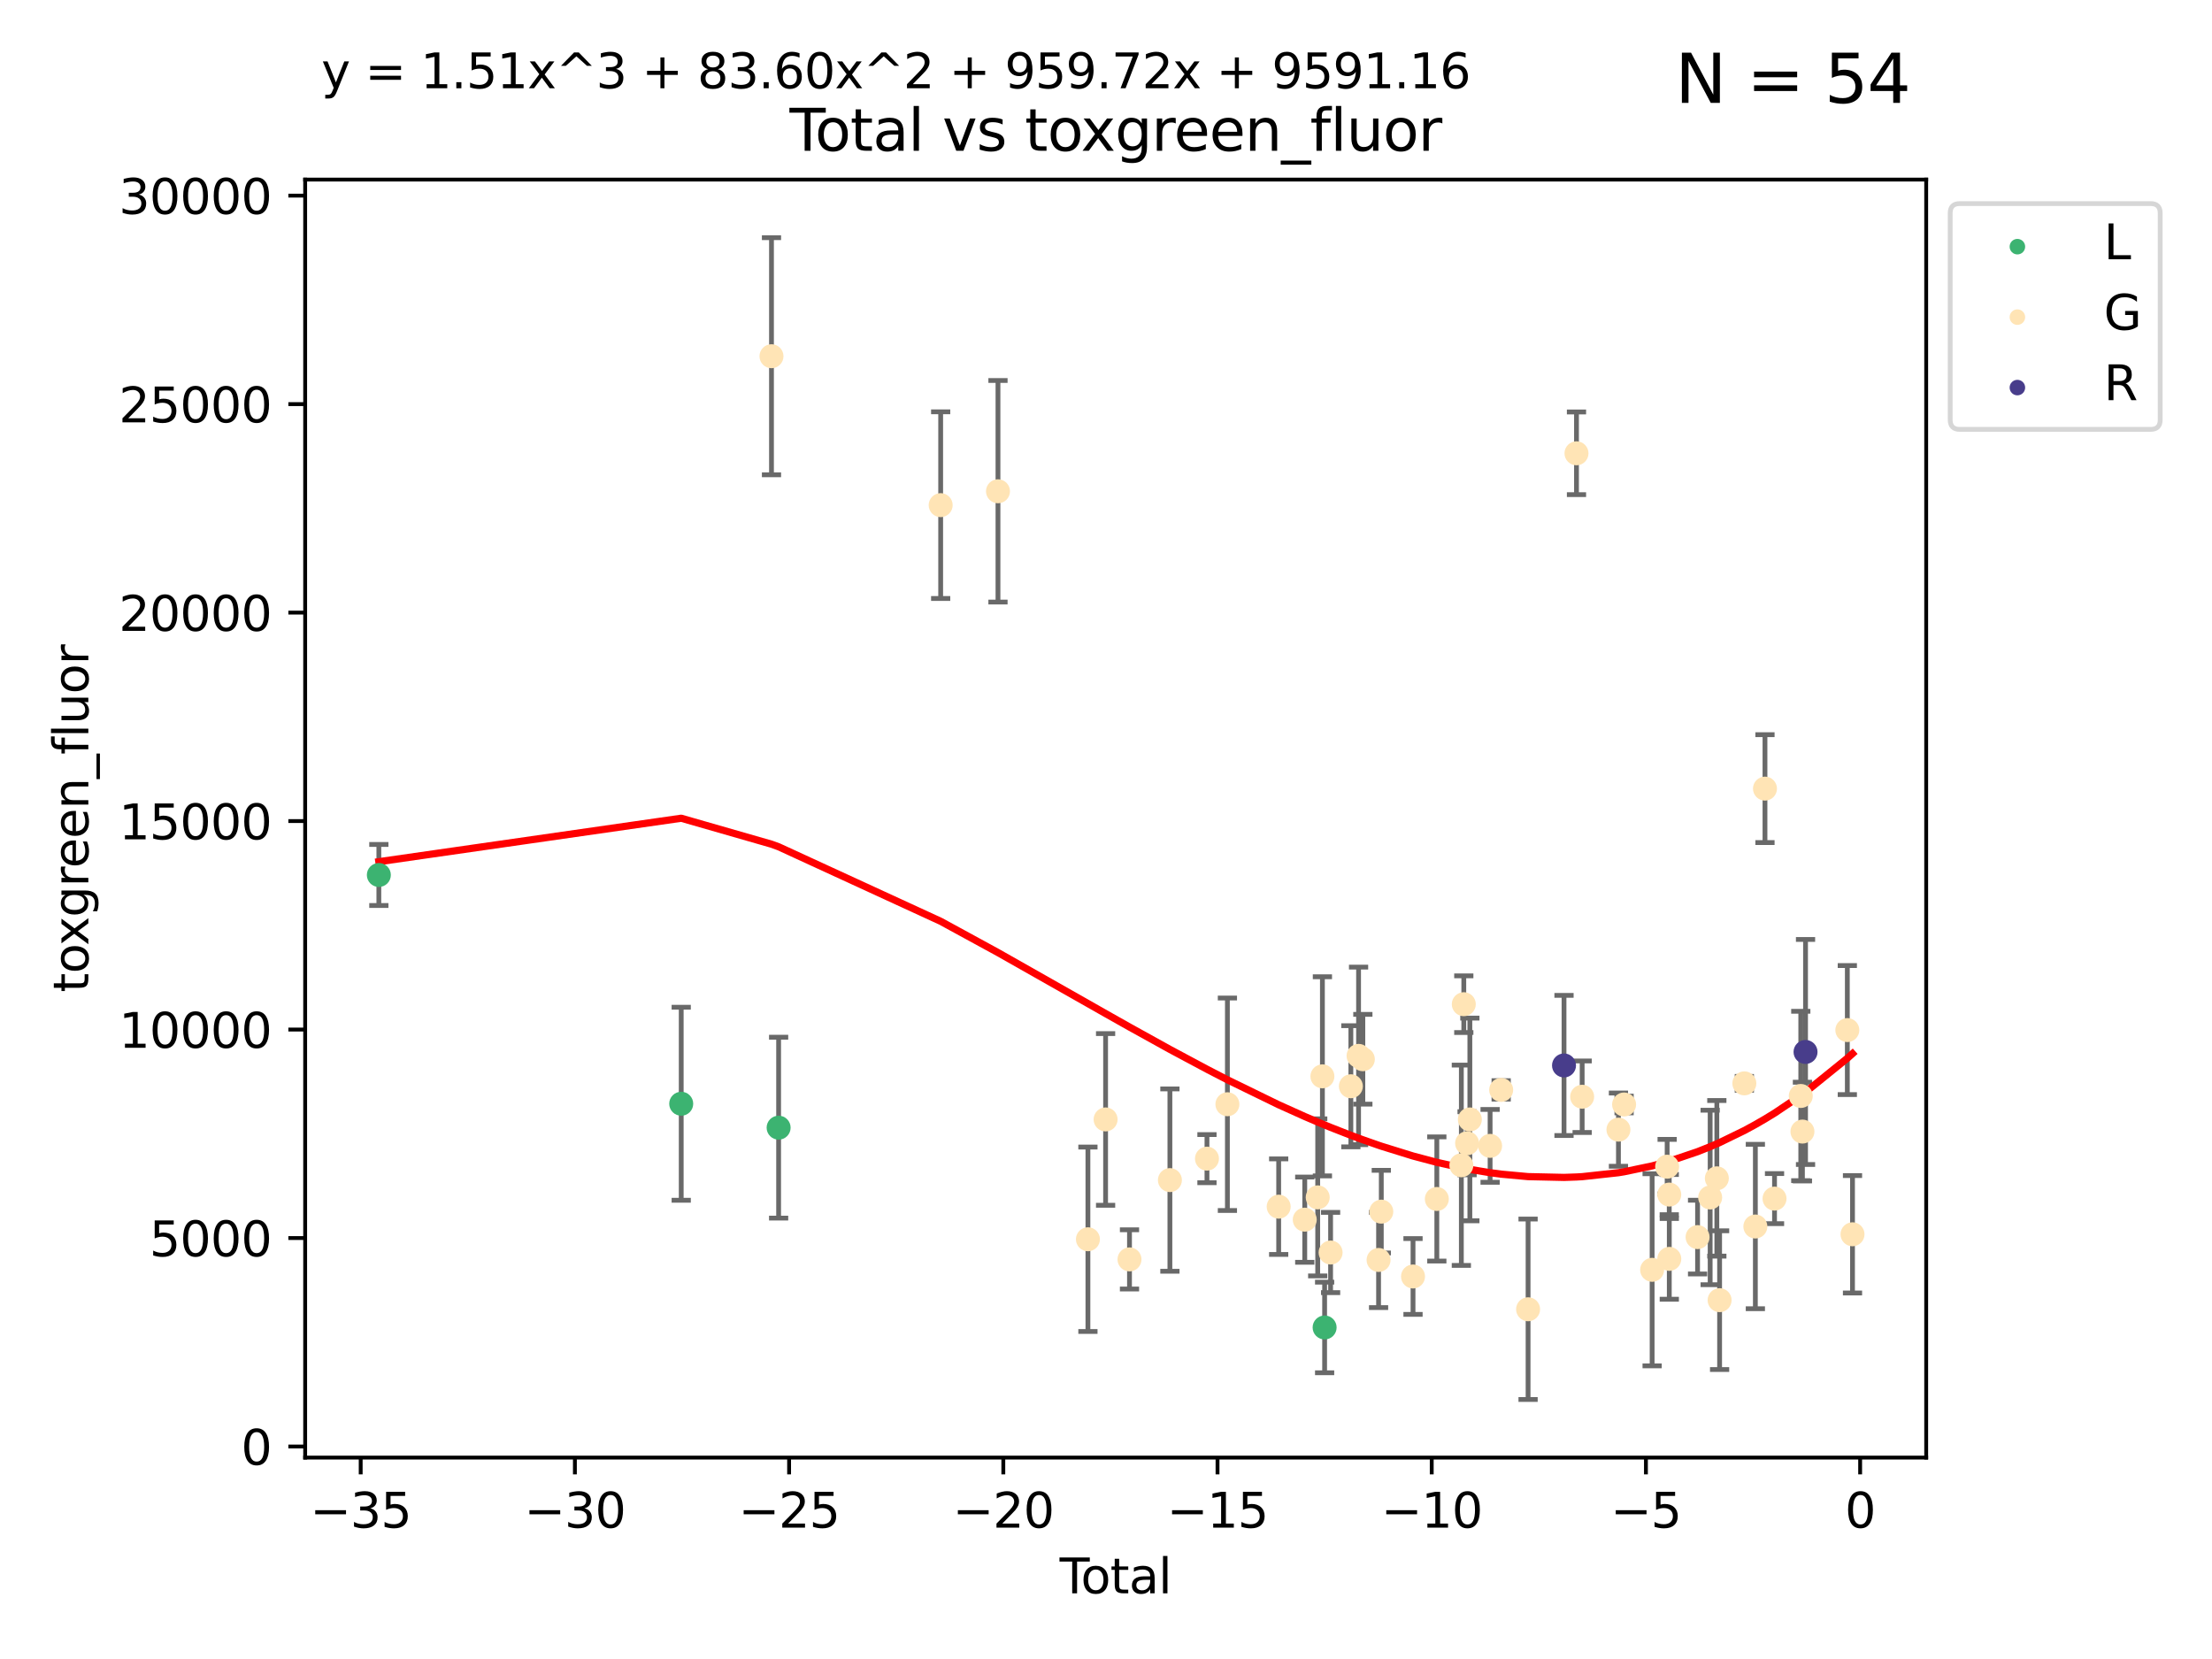 <?xml version="1.0" encoding="utf-8" standalone="no"?>
<!DOCTYPE svg PUBLIC "-//W3C//DTD SVG 1.1//EN"
  "http://www.w3.org/Graphics/SVG/1.1/DTD/svg11.dtd">
<svg xmlns:xlink="http://www.w3.org/1999/xlink" width="460.8pt" height="345.6pt" viewBox="0 0 460.8 345.6" xmlns="http://www.w3.org/2000/svg" version="1.1">
 <defs>
  <style type="text/css">*{stroke-linejoin: round; stroke-linecap: butt}</style>
 </defs>
 <g id="figure_1">
  <g id="patch_1">
   <path d="M 0 345.6 
L 460.8 345.6 
L 460.8 0 
L 0 0 
z
" style="fill: #ffffff"/>
  </g>
  <g id="axes_1">
   <g id="patch_2">
    <path d="M 63.571 303.64 
L 401.26 303.64 
L 401.26 37.411 
L 63.571 37.411 
z
" style="fill: #ffffff"/>
   </g>
   <g id="PathCollection_1">
    <defs>
     <path id="m03b3f2de1f" d="M 0 1.118 
C 0.297 1.118 0.581 1 0.791 0.791 
C 1 0.581 1.118 0.297 1.118 0 
C 1.118 -0.297 1 -0.581 0.791 -0.791 
C 0.581 -1 0.297 -1.118 0 -1.118 
C -0.297 -1.118 -0.581 -1 -0.791 -0.791 
C -1 -0.581 -1.118 -0.297 -1.118 0 
C -1.118 0.297 -1 0.581 -0.791 0.791 
C -0.581 1 -0.297 1.118 0 1.118 
z
" style="stroke: #3cb371"/>
    </defs>
    <g clip-path="url(#p0a086f081c)">
     <use xlink:href="#m03b3f2de1f" x="78.921" y="182.274" style="fill: #3cb371; stroke: #3cb371"/>
     <use xlink:href="#m03b3f2de1f" x="141.91" y="229.93" style="fill: #3cb371; stroke: #3cb371"/>
     <use xlink:href="#m03b3f2de1f" x="162.201" y="234.914" style="fill: #3cb371; stroke: #3cb371"/>
     <use xlink:href="#m03b3f2de1f" x="275.942" y="276.537" style="fill: #3cb371; stroke: #3cb371"/>
    </g>
   </g>
   <g id="PathCollection_2">
    <defs>
     <path id="m343a7e2520" d="M 0 1.118 
C 0.297 1.118 0.581 1 0.791 0.791 
C 1 0.581 1.118 0.297 1.118 0 
C 1.118 -0.297 1 -0.581 0.791 -0.791 
C 0.581 -1 0.297 -1.118 0 -1.118 
C -0.297 -1.118 -0.581 -1 -0.791 -0.791 
C -1 -0.581 -1.118 -0.297 -1.118 0 
C -1.118 0.297 -1 0.581 -0.791 0.791 
C -0.581 1 -0.297 1.118 0 1.118 
z
" style="stroke: #ffe4b5"/>
    </defs>
    <g clip-path="url(#p0a086f081c)">
     <use xlink:href="#m343a7e2520" x="160.714" y="74.208" style="fill: #ffe4b5; stroke: #ffe4b5"/>
     <use xlink:href="#m343a7e2520" x="195.959" y="105.23" style="fill: #ffe4b5; stroke: #ffe4b5"/>
     <use xlink:href="#m343a7e2520" x="207.898" y="102.342" style="fill: #ffe4b5; stroke: #ffe4b5"/>
     <use xlink:href="#m343a7e2520" x="226.634" y="258.16" style="fill: #ffe4b5; stroke: #ffe4b5"/>
     <use xlink:href="#m343a7e2520" x="230.316" y="233.197" style="fill: #ffe4b5; stroke: #ffe4b5"/>
     <use xlink:href="#m343a7e2520" x="235.295" y="262.355" style="fill: #ffe4b5; stroke: #ffe4b5"/>
     <use xlink:href="#m343a7e2520" x="243.713" y="245.833" style="fill: #ffe4b5; stroke: #ffe4b5"/>
     <use xlink:href="#m343a7e2520" x="251.433" y="241.366" style="fill: #ffe4b5; stroke: #ffe4b5"/>
     <use xlink:href="#m343a7e2520" x="255.691" y="230.034" style="fill: #ffe4b5; stroke: #ffe4b5"/>
     <use xlink:href="#m343a7e2520" x="266.372" y="251.371" style="fill: #ffe4b5; stroke: #ffe4b5"/>
     <use xlink:href="#m343a7e2520" x="271.803" y="254.078" style="fill: #ffe4b5; stroke: #ffe4b5"/>
     <use xlink:href="#m343a7e2520" x="274.503" y="249.435" style="fill: #ffe4b5; stroke: #ffe4b5"/>
     <use xlink:href="#m343a7e2520" x="275.482" y="224.22" style="fill: #ffe4b5; stroke: #ffe4b5"/>
     <use xlink:href="#m343a7e2520" x="277.188" y="260.922" style="fill: #ffe4b5; stroke: #ffe4b5"/>
     <use xlink:href="#m343a7e2520" x="281.41" y="226.288" style="fill: #ffe4b5; stroke: #ffe4b5"/>
     <use xlink:href="#m343a7e2520" x="283.014" y="219.956" style="fill: #ffe4b5; stroke: #ffe4b5"/>
     <use xlink:href="#m343a7e2520" x="283.907" y="220.66" style="fill: #ffe4b5; stroke: #ffe4b5"/>
     <use xlink:href="#m343a7e2520" x="287.182" y="262.473" style="fill: #ffe4b5; stroke: #ffe4b5"/>
     <use xlink:href="#m343a7e2520" x="287.748" y="252.406" style="fill: #ffe4b5; stroke: #ffe4b5"/>
     <use xlink:href="#m343a7e2520" x="294.358" y="265.915" style="fill: #ffe4b5; stroke: #ffe4b5"/>
     <use xlink:href="#m343a7e2520" x="299.317" y="249.77" style="fill: #ffe4b5; stroke: #ffe4b5"/>
     <use xlink:href="#m343a7e2520" x="304.426" y="242.746" style="fill: #ffe4b5; stroke: #ffe4b5"/>
     <use xlink:href="#m343a7e2520" x="304.935" y="209.192" style="fill: #ffe4b5; stroke: #ffe4b5"/>
     <use xlink:href="#m343a7e2520" x="305.623" y="238.161" style="fill: #ffe4b5; stroke: #ffe4b5"/>
     <use xlink:href="#m343a7e2520" x="306.199" y="233.201" style="fill: #ffe4b5; stroke: #ffe4b5"/>
     <use xlink:href="#m343a7e2520" x="310.416" y="238.706" style="fill: #ffe4b5; stroke: #ffe4b5"/>
     <use xlink:href="#m343a7e2520" x="312.721" y="227.045" style="fill: #ffe4b5; stroke: #ffe4b5"/>
     <use xlink:href="#m343a7e2520" x="318.328" y="272.743" style="fill: #ffe4b5; stroke: #ffe4b5"/>
     <use xlink:href="#m343a7e2520" x="328.411" y="94.432" style="fill: #ffe4b5; stroke: #ffe4b5"/>
     <use xlink:href="#m343a7e2520" x="329.592" y="228.467" style="fill: #ffe4b5; stroke: #ffe4b5"/>
     <use xlink:href="#m343a7e2520" x="337.151" y="235.325" style="fill: #ffe4b5; stroke: #ffe4b5"/>
     <use xlink:href="#m343a7e2520" x="338.328" y="230.083" style="fill: #ffe4b5; stroke: #ffe4b5"/>
     <use xlink:href="#m343a7e2520" x="344.169" y="264.527" style="fill: #ffe4b5; stroke: #ffe4b5"/>
     <use xlink:href="#m343a7e2520" x="347.297" y="243.04" style="fill: #ffe4b5; stroke: #ffe4b5"/>
     <use xlink:href="#m343a7e2520" x="347.735" y="248.851" style="fill: #ffe4b5; stroke: #ffe4b5"/>
     <use xlink:href="#m343a7e2520" x="347.744" y="262.246" style="fill: #ffe4b5; stroke: #ffe4b5"/>
     <use xlink:href="#m343a7e2520" x="353.636" y="257.711" style="fill: #ffe4b5; stroke: #ffe4b5"/>
     <use xlink:href="#m343a7e2520" x="356.257" y="249.454" style="fill: #ffe4b5; stroke: #ffe4b5"/>
     <use xlink:href="#m343a7e2520" x="357.648" y="245.466" style="fill: #ffe4b5; stroke: #ffe4b5"/>
     <use xlink:href="#m343a7e2520" x="358.225" y="270.848" style="fill: #ffe4b5; stroke: #ffe4b5"/>
     <use xlink:href="#m343a7e2520" x="363.379" y="225.684" style="fill: #ffe4b5; stroke: #ffe4b5"/>
     <use xlink:href="#m343a7e2520" x="365.674" y="255.503" style="fill: #ffe4b5; stroke: #ffe4b5"/>
     <use xlink:href="#m343a7e2520" x="367.676" y="164.284" style="fill: #ffe4b5; stroke: #ffe4b5"/>
     <use xlink:href="#m343a7e2520" x="369.667" y="249.691" style="fill: #ffe4b5; stroke: #ffe4b5"/>
     <use xlink:href="#m343a7e2520" x="375.136" y="228.311" style="fill: #ffe4b5; stroke: #ffe4b5"/>
     <use xlink:href="#m343a7e2520" x="375.48" y="235.728" style="fill: #ffe4b5; stroke: #ffe4b5"/>
     <use xlink:href="#m343a7e2520" x="384.832" y="214.584" style="fill: #ffe4b5; stroke: #ffe4b5"/>
     <use xlink:href="#m343a7e2520" x="385.911" y="257.123" style="fill: #ffe4b5; stroke: #ffe4b5"/>
    </g>
   </g>
   <g id="PathCollection_3">
    <defs>
     <path id="meacbc2392c" d="M 0 1.118 
C 0.297 1.118 0.581 1 0.791 0.791 
C 1 0.581 1.118 0.297 1.118 0 
C 1.118 -0.297 1 -0.581 0.791 -0.791 
C 0.581 -1 0.297 -1.118 0 -1.118 
C -0.297 -1.118 -0.581 -1 -0.791 -0.791 
C -1 -0.581 -1.118 -0.297 -1.118 0 
C -1.118 0.297 -1 0.581 -0.791 0.791 
C -0.581 1 -0.297 1.118 0 1.118 
z
" style="stroke: #483d8b"/>
    </defs>
    <g clip-path="url(#p0a086f081c)">
     <use xlink:href="#meacbc2392c" x="325.813" y="221.954" style="fill: #483d8b; stroke: #483d8b"/>
     <use xlink:href="#meacbc2392c" x="376.126" y="219.142" style="fill: #483d8b; stroke: #483d8b"/>
    </g>
   </g>
   <g id="matplotlib.axis_1">
    <g id="xtick_1">
     <g id="line2d_1">
      <defs>
       <path id="me632295c4d" d="M 0 0 
L 0 3.5 
" style="stroke: #000000; stroke-width: 0.8"/>
      </defs>
      <g>
       <use xlink:href="#me632295c4d" x="75.138" y="303.64" style="stroke: #000000; stroke-width: 0.8"/>
      </g>
     </g>
     <g id="text_1">
      <!-- −35 -->
      <g transform="translate(64.586 318.238)scale(0.1 -0.1)">
       <defs>
        <path id="DejaVuSans-2212" d="M 678 2272 
L 4684 2272 
L 4684 1741 
L 678 1741 
L 678 2272 
z
" transform="scale(0.016)"/>
        <path id="DejaVuSans-33" d="M 2597 2516 
Q 3050 2419 3304 2112 
Q 3559 1806 3559 1356 
Q 3559 666 3084 287 
Q 2609 -91 1734 -91 
Q 1441 -91 1130 -33 
Q 819 25 488 141 
L 488 750 
Q 750 597 1062 519 
Q 1375 441 1716 441 
Q 2309 441 2620 675 
Q 2931 909 2931 1356 
Q 2931 1769 2642 2001 
Q 2353 2234 1838 2234 
L 1294 2234 
L 1294 2753 
L 1863 2753 
Q 2328 2753 2575 2939 
Q 2822 3125 2822 3475 
Q 2822 3834 2567 4026 
Q 2313 4219 1838 4219 
Q 1578 4219 1281 4162 
Q 984 4106 628 3988 
L 628 4550 
Q 988 4650 1302 4700 
Q 1616 4750 1894 4750 
Q 2613 4750 3031 4423 
Q 3450 4097 3450 3541 
Q 3450 3153 3228 2886 
Q 3006 2619 2597 2516 
z
" transform="scale(0.016)"/>
        <path id="DejaVuSans-35" d="M 691 4666 
L 3169 4666 
L 3169 4134 
L 1269 4134 
L 1269 2991 
Q 1406 3038 1543 3061 
Q 1681 3084 1819 3084 
Q 2600 3084 3056 2656 
Q 3513 2228 3513 1497 
Q 3513 744 3044 326 
Q 2575 -91 1722 -91 
Q 1428 -91 1123 -41 
Q 819 9 494 109 
L 494 744 
Q 775 591 1075 516 
Q 1375 441 1709 441 
Q 2250 441 2565 725 
Q 2881 1009 2881 1497 
Q 2881 1984 2565 2268 
Q 2250 2553 1709 2553 
Q 1456 2553 1204 2497 
Q 953 2441 691 2322 
L 691 4666 
z
" transform="scale(0.016)"/>
       </defs>
       <use xlink:href="#DejaVuSans-2212"/>
       <use xlink:href="#DejaVuSans-33" x="83.789"/>
       <use xlink:href="#DejaVuSans-35" x="147.412"/>
      </g>
     </g>
    </g>
    <g id="xtick_2">
     <g id="line2d_2">
      <g>
       <use xlink:href="#me632295c4d" x="119.762" y="303.64" style="stroke: #000000; stroke-width: 0.8"/>
      </g>
     </g>
     <g id="text_2">
      <!-- −30 -->
      <g transform="translate(109.209 318.238)scale(0.1 -0.1)">
       <defs>
        <path id="DejaVuSans-30" d="M 2034 4250 
Q 1547 4250 1301 3770 
Q 1056 3291 1056 2328 
Q 1056 1369 1301 889 
Q 1547 409 2034 409 
Q 2525 409 2770 889 
Q 3016 1369 3016 2328 
Q 3016 3291 2770 3770 
Q 2525 4250 2034 4250 
z
M 2034 4750 
Q 2819 4750 3233 4129 
Q 3647 3509 3647 2328 
Q 3647 1150 3233 529 
Q 2819 -91 2034 -91 
Q 1250 -91 836 529 
Q 422 1150 422 2328 
Q 422 3509 836 4129 
Q 1250 4750 2034 4750 
z
" transform="scale(0.016)"/>
       </defs>
       <use xlink:href="#DejaVuSans-2212"/>
       <use xlink:href="#DejaVuSans-33" x="83.789"/>
       <use xlink:href="#DejaVuSans-30" x="147.412"/>
      </g>
     </g>
    </g>
    <g id="xtick_3">
     <g id="line2d_3">
      <g>
       <use xlink:href="#me632295c4d" x="164.385" y="303.64" style="stroke: #000000; stroke-width: 0.8"/>
      </g>
     </g>
     <g id="text_3">
      <!-- −25 -->
      <g transform="translate(153.833 318.238)scale(0.1 -0.1)">
       <defs>
        <path id="DejaVuSans-32" d="M 1228 531 
L 3431 531 
L 3431 0 
L 469 0 
L 469 531 
Q 828 903 1448 1529 
Q 2069 2156 2228 2338 
Q 2531 2678 2651 2914 
Q 2772 3150 2772 3378 
Q 2772 3750 2511 3984 
Q 2250 4219 1831 4219 
Q 1534 4219 1204 4116 
Q 875 4013 500 3803 
L 500 4441 
Q 881 4594 1212 4672 
Q 1544 4750 1819 4750 
Q 2544 4750 2975 4387 
Q 3406 4025 3406 3419 
Q 3406 3131 3298 2873 
Q 3191 2616 2906 2266 
Q 2828 2175 2409 1742 
Q 1991 1309 1228 531 
z
" transform="scale(0.016)"/>
       </defs>
       <use xlink:href="#DejaVuSans-2212"/>
       <use xlink:href="#DejaVuSans-32" x="83.789"/>
       <use xlink:href="#DejaVuSans-35" x="147.412"/>
      </g>
     </g>
    </g>
    <g id="xtick_4">
     <g id="line2d_4">
      <g>
       <use xlink:href="#me632295c4d" x="209.008" y="303.64" style="stroke: #000000; stroke-width: 0.8"/>
      </g>
     </g>
     <g id="text_4">
      <!-- −20 -->
      <g transform="translate(198.456 318.238)scale(0.1 -0.1)">
       <use xlink:href="#DejaVuSans-2212"/>
       <use xlink:href="#DejaVuSans-32" x="83.789"/>
       <use xlink:href="#DejaVuSans-30" x="147.412"/>
      </g>
     </g>
    </g>
    <g id="xtick_5">
     <g id="line2d_5">
      <g>
       <use xlink:href="#me632295c4d" x="253.632" y="303.64" style="stroke: #000000; stroke-width: 0.8"/>
      </g>
     </g>
     <g id="text_5">
      <!-- −15 -->
      <g transform="translate(243.079 318.238)scale(0.1 -0.1)">
       <defs>
        <path id="DejaVuSans-31" d="M 794 531 
L 1825 531 
L 1825 4091 
L 703 3866 
L 703 4441 
L 1819 4666 
L 2450 4666 
L 2450 531 
L 3481 531 
L 3481 0 
L 794 0 
L 794 531 
z
" transform="scale(0.016)"/>
       </defs>
       <use xlink:href="#DejaVuSans-2212"/>
       <use xlink:href="#DejaVuSans-31" x="83.789"/>
       <use xlink:href="#DejaVuSans-35" x="147.412"/>
      </g>
     </g>
    </g>
    <g id="xtick_6">
     <g id="line2d_6">
      <g>
       <use xlink:href="#me632295c4d" x="298.255" y="303.64" style="stroke: #000000; stroke-width: 0.8"/>
      </g>
     </g>
     <g id="text_6">
      <!-- −10 -->
      <g transform="translate(287.703 318.238)scale(0.1 -0.1)">
       <use xlink:href="#DejaVuSans-2212"/>
       <use xlink:href="#DejaVuSans-31" x="83.789"/>
       <use xlink:href="#DejaVuSans-30" x="147.412"/>
      </g>
     </g>
    </g>
    <g id="xtick_7">
     <g id="line2d_7">
      <g>
       <use xlink:href="#me632295c4d" x="342.878" y="303.64" style="stroke: #000000; stroke-width: 0.8"/>
      </g>
     </g>
     <g id="text_7">
      <!-- −5 -->
      <g transform="translate(335.507 318.238)scale(0.1 -0.1)">
       <use xlink:href="#DejaVuSans-2212"/>
       <use xlink:href="#DejaVuSans-35" x="83.789"/>
      </g>
     </g>
    </g>
    <g id="xtick_8">
     <g id="line2d_8">
      <g>
       <use xlink:href="#me632295c4d" x="387.502" y="303.64" style="stroke: #000000; stroke-width: 0.8"/>
      </g>
     </g>
     <g id="text_8">
      <!-- 0 -->
      <g transform="translate(384.32 318.238)scale(0.1 -0.1)">
       <use xlink:href="#DejaVuSans-30"/>
      </g>
     </g>
    </g>
    <g id="text_9">
     <!-- Total -->
     <g transform="translate(220.739 331.917)scale(0.1 -0.1)">
      <defs>
       <path id="DejaVuSans-54" d="M -19 4666 
L 3928 4666 
L 3928 4134 
L 2272 4134 
L 2272 0 
L 1638 0 
L 1638 4134 
L -19 4134 
L -19 4666 
z
" transform="scale(0.016)"/>
       <path id="DejaVuSans-6f" d="M 1959 3097 
Q 1497 3097 1228 2736 
Q 959 2375 959 1747 
Q 959 1119 1226 758 
Q 1494 397 1959 397 
Q 2419 397 2687 759 
Q 2956 1122 2956 1747 
Q 2956 2369 2687 2733 
Q 2419 3097 1959 3097 
z
M 1959 3584 
Q 2709 3584 3137 3096 
Q 3566 2609 3566 1747 
Q 3566 888 3137 398 
Q 2709 -91 1959 -91 
Q 1206 -91 779 398 
Q 353 888 353 1747 
Q 353 2609 779 3096 
Q 1206 3584 1959 3584 
z
" transform="scale(0.016)"/>
       <path id="DejaVuSans-74" d="M 1172 4494 
L 1172 3500 
L 2356 3500 
L 2356 3053 
L 1172 3053 
L 1172 1153 
Q 1172 725 1289 603 
Q 1406 481 1766 481 
L 2356 481 
L 2356 0 
L 1766 0 
Q 1100 0 847 248 
Q 594 497 594 1153 
L 594 3053 
L 172 3053 
L 172 3500 
L 594 3500 
L 594 4494 
L 1172 4494 
z
" transform="scale(0.016)"/>
       <path id="DejaVuSans-61" d="M 2194 1759 
Q 1497 1759 1228 1600 
Q 959 1441 959 1056 
Q 959 750 1161 570 
Q 1363 391 1709 391 
Q 2188 391 2477 730 
Q 2766 1069 2766 1631 
L 2766 1759 
L 2194 1759 
z
M 3341 1997 
L 3341 0 
L 2766 0 
L 2766 531 
Q 2569 213 2275 61 
Q 1981 -91 1556 -91 
Q 1019 -91 701 211 
Q 384 513 384 1019 
Q 384 1609 779 1909 
Q 1175 2209 1959 2209 
L 2766 2209 
L 2766 2266 
Q 2766 2663 2505 2880 
Q 2244 3097 1772 3097 
Q 1472 3097 1187 3025 
Q 903 2953 641 2809 
L 641 3341 
Q 956 3463 1253 3523 
Q 1550 3584 1831 3584 
Q 2591 3584 2966 3190 
Q 3341 2797 3341 1997 
z
" transform="scale(0.016)"/>
       <path id="DejaVuSans-6c" d="M 603 4863 
L 1178 4863 
L 1178 0 
L 603 0 
L 603 4863 
z
" transform="scale(0.016)"/>
      </defs>
      <use xlink:href="#DejaVuSans-54"/>
      <use xlink:href="#DejaVuSans-6f" x="44.084"/>
      <use xlink:href="#DejaVuSans-74" x="105.266"/>
      <use xlink:href="#DejaVuSans-61" x="144.475"/>
      <use xlink:href="#DejaVuSans-6c" x="205.754"/>
     </g>
    </g>
   </g>
   <g id="matplotlib.axis_2">
    <g id="ytick_1">
     <g id="line2d_9">
      <defs>
       <path id="mb4bf95f2b3" d="M 0 0 
L -3.5 0 
" style="stroke: #000000; stroke-width: 0.8"/>
      </defs>
      <g>
       <use xlink:href="#mb4bf95f2b3" x="63.571" y="301.335" style="stroke: #000000; stroke-width: 0.8"/>
      </g>
     </g>
     <g id="text_10">
      <!-- 0 -->
      <g transform="translate(50.209 305.134)scale(0.1 -0.1)">
       <use xlink:href="#DejaVuSans-30"/>
      </g>
     </g>
    </g>
    <g id="ytick_2">
     <g id="line2d_10">
      <g>
       <use xlink:href="#mb4bf95f2b3" x="63.571" y="257.905" style="stroke: #000000; stroke-width: 0.8"/>
      </g>
     </g>
     <g id="text_11">
      <!-- 5000 -->
      <g transform="translate(31.121 261.704)scale(0.1 -0.1)">
       <use xlink:href="#DejaVuSans-35"/>
       <use xlink:href="#DejaVuSans-30" x="63.623"/>
       <use xlink:href="#DejaVuSans-30" x="127.246"/>
       <use xlink:href="#DejaVuSans-30" x="190.869"/>
      </g>
     </g>
    </g>
    <g id="ytick_3">
     <g id="line2d_11">
      <g>
       <use xlink:href="#mb4bf95f2b3" x="63.571" y="214.475" style="stroke: #000000; stroke-width: 0.8"/>
      </g>
     </g>
     <g id="text_12">
      <!-- 10000 -->
      <g transform="translate(24.759 218.275)scale(0.1 -0.1)">
       <use xlink:href="#DejaVuSans-31"/>
       <use xlink:href="#DejaVuSans-30" x="63.623"/>
       <use xlink:href="#DejaVuSans-30" x="127.246"/>
       <use xlink:href="#DejaVuSans-30" x="190.869"/>
       <use xlink:href="#DejaVuSans-30" x="254.492"/>
      </g>
     </g>
    </g>
    <g id="ytick_4">
     <g id="line2d_12">
      <g>
       <use xlink:href="#mb4bf95f2b3" x="63.571" y="171.046" style="stroke: #000000; stroke-width: 0.8"/>
      </g>
     </g>
     <g id="text_13">
      <!-- 15000 -->
      <g transform="translate(24.759 174.845)scale(0.1 -0.1)">
       <use xlink:href="#DejaVuSans-31"/>
       <use xlink:href="#DejaVuSans-35" x="63.623"/>
       <use xlink:href="#DejaVuSans-30" x="127.246"/>
       <use xlink:href="#DejaVuSans-30" x="190.869"/>
       <use xlink:href="#DejaVuSans-30" x="254.492"/>
      </g>
     </g>
    </g>
    <g id="ytick_5">
     <g id="line2d_13">
      <g>
       <use xlink:href="#mb4bf95f2b3" x="63.571" y="127.616" style="stroke: #000000; stroke-width: 0.8"/>
      </g>
     </g>
     <g id="text_14">
      <!-- 20000 -->
      <g transform="translate(24.759 131.415)scale(0.1 -0.1)">
       <use xlink:href="#DejaVuSans-32"/>
       <use xlink:href="#DejaVuSans-30" x="63.623"/>
       <use xlink:href="#DejaVuSans-30" x="127.246"/>
       <use xlink:href="#DejaVuSans-30" x="190.869"/>
       <use xlink:href="#DejaVuSans-30" x="254.492"/>
      </g>
     </g>
    </g>
    <g id="ytick_6">
     <g id="line2d_14">
      <g>
       <use xlink:href="#mb4bf95f2b3" x="63.571" y="84.186" style="stroke: #000000; stroke-width: 0.8"/>
      </g>
     </g>
     <g id="text_15">
      <!-- 25000 -->
      <g transform="translate(24.759 87.985)scale(0.1 -0.1)">
       <use xlink:href="#DejaVuSans-32"/>
       <use xlink:href="#DejaVuSans-35" x="63.623"/>
       <use xlink:href="#DejaVuSans-30" x="127.246"/>
       <use xlink:href="#DejaVuSans-30" x="190.869"/>
       <use xlink:href="#DejaVuSans-30" x="254.492"/>
      </g>
     </g>
    </g>
    <g id="ytick_7">
     <g id="line2d_15">
      <g>
       <use xlink:href="#mb4bf95f2b3" x="63.571" y="40.757" style="stroke: #000000; stroke-width: 0.8"/>
      </g>
     </g>
     <g id="text_16">
      <!-- 30000 -->
      <g transform="translate(24.759 44.556)scale(0.1 -0.1)">
       <use xlink:href="#DejaVuSans-33"/>
       <use xlink:href="#DejaVuSans-30" x="63.623"/>
       <use xlink:href="#DejaVuSans-30" x="127.246"/>
       <use xlink:href="#DejaVuSans-30" x="190.869"/>
       <use xlink:href="#DejaVuSans-30" x="254.492"/>
      </g>
     </g>
    </g>
    <g id="text_17">
     <!-- toxgreen_fluor -->
     <g transform="translate(18.401 206.72)rotate(-90)scale(0.1 -0.1)">
      <defs>
       <path id="DejaVuSans-78" d="M 3513 3500 
L 2247 1797 
L 3578 0 
L 2900 0 
L 1881 1375 
L 863 0 
L 184 0 
L 1544 1831 
L 300 3500 
L 978 3500 
L 1906 2253 
L 2834 3500 
L 3513 3500 
z
" transform="scale(0.016)"/>
       <path id="DejaVuSans-67" d="M 2906 1791 
Q 2906 2416 2648 2759 
Q 2391 3103 1925 3103 
Q 1463 3103 1205 2759 
Q 947 2416 947 1791 
Q 947 1169 1205 825 
Q 1463 481 1925 481 
Q 2391 481 2648 825 
Q 2906 1169 2906 1791 
z
M 3481 434 
Q 3481 -459 3084 -895 
Q 2688 -1331 1869 -1331 
Q 1566 -1331 1297 -1286 
Q 1028 -1241 775 -1147 
L 775 -588 
Q 1028 -725 1275 -790 
Q 1522 -856 1778 -856 
Q 2344 -856 2625 -561 
Q 2906 -266 2906 331 
L 2906 616 
Q 2728 306 2450 153 
Q 2172 0 1784 0 
Q 1141 0 747 490 
Q 353 981 353 1791 
Q 353 2603 747 3093 
Q 1141 3584 1784 3584 
Q 2172 3584 2450 3431 
Q 2728 3278 2906 2969 
L 2906 3500 
L 3481 3500 
L 3481 434 
z
" transform="scale(0.016)"/>
       <path id="DejaVuSans-72" d="M 2631 2963 
Q 2534 3019 2420 3045 
Q 2306 3072 2169 3072 
Q 1681 3072 1420 2755 
Q 1159 2438 1159 1844 
L 1159 0 
L 581 0 
L 581 3500 
L 1159 3500 
L 1159 2956 
Q 1341 3275 1631 3429 
Q 1922 3584 2338 3584 
Q 2397 3584 2469 3576 
Q 2541 3569 2628 3553 
L 2631 2963 
z
" transform="scale(0.016)"/>
       <path id="DejaVuSans-65" d="M 3597 1894 
L 3597 1613 
L 953 1613 
Q 991 1019 1311 708 
Q 1631 397 2203 397 
Q 2534 397 2845 478 
Q 3156 559 3463 722 
L 3463 178 
Q 3153 47 2828 -22 
Q 2503 -91 2169 -91 
Q 1331 -91 842 396 
Q 353 884 353 1716 
Q 353 2575 817 3079 
Q 1281 3584 2069 3584 
Q 2775 3584 3186 3129 
Q 3597 2675 3597 1894 
z
M 3022 2063 
Q 3016 2534 2758 2815 
Q 2500 3097 2075 3097 
Q 1594 3097 1305 2825 
Q 1016 2553 972 2059 
L 3022 2063 
z
" transform="scale(0.016)"/>
       <path id="DejaVuSans-6e" d="M 3513 2113 
L 3513 0 
L 2938 0 
L 2938 2094 
Q 2938 2591 2744 2837 
Q 2550 3084 2163 3084 
Q 1697 3084 1428 2787 
Q 1159 2491 1159 1978 
L 1159 0 
L 581 0 
L 581 3500 
L 1159 3500 
L 1159 2956 
Q 1366 3272 1645 3428 
Q 1925 3584 2291 3584 
Q 2894 3584 3203 3211 
Q 3513 2838 3513 2113 
z
" transform="scale(0.016)"/>
       <path id="DejaVuSans-5f" d="M 3263 -1063 
L 3263 -1509 
L -63 -1509 
L -63 -1063 
L 3263 -1063 
z
" transform="scale(0.016)"/>
       <path id="DejaVuSans-66" d="M 2375 4863 
L 2375 4384 
L 1825 4384 
Q 1516 4384 1395 4259 
Q 1275 4134 1275 3809 
L 1275 3500 
L 2222 3500 
L 2222 3053 
L 1275 3053 
L 1275 0 
L 697 0 
L 697 3053 
L 147 3053 
L 147 3500 
L 697 3500 
L 697 3744 
Q 697 4328 969 4595 
Q 1241 4863 1831 4863 
L 2375 4863 
z
" transform="scale(0.016)"/>
       <path id="DejaVuSans-75" d="M 544 1381 
L 544 3500 
L 1119 3500 
L 1119 1403 
Q 1119 906 1312 657 
Q 1506 409 1894 409 
Q 2359 409 2629 706 
Q 2900 1003 2900 1516 
L 2900 3500 
L 3475 3500 
L 3475 0 
L 2900 0 
L 2900 538 
Q 2691 219 2414 64 
Q 2138 -91 1772 -91 
Q 1169 -91 856 284 
Q 544 659 544 1381 
z
M 1991 3584 
L 1991 3584 
z
" transform="scale(0.016)"/>
      </defs>
      <use xlink:href="#DejaVuSans-74"/>
      <use xlink:href="#DejaVuSans-6f" x="39.209"/>
      <use xlink:href="#DejaVuSans-78" x="97.266"/>
      <use xlink:href="#DejaVuSans-67" x="156.445"/>
      <use xlink:href="#DejaVuSans-72" x="219.922"/>
      <use xlink:href="#DejaVuSans-65" x="258.785"/>
      <use xlink:href="#DejaVuSans-65" x="320.309"/>
      <use xlink:href="#DejaVuSans-6e" x="381.832"/>
      <use xlink:href="#DejaVuSans-5f" x="445.211"/>
      <use xlink:href="#DejaVuSans-66" x="495.211"/>
      <use xlink:href="#DejaVuSans-6c" x="530.416"/>
      <use xlink:href="#DejaVuSans-75" x="558.199"/>
      <use xlink:href="#DejaVuSans-6f" x="621.578"/>
      <use xlink:href="#DejaVuSans-72" x="682.76"/>
     </g>
    </g>
   </g>
   <g id="LineCollection_1">
    <path d="M 78.921 188.633 
L 78.921 175.915 
" clip-path="url(#p0a086f081c)" style="fill: none; stroke: #696969"/>
    <path d="M 141.91 250.036 
L 141.91 209.825 
" clip-path="url(#p0a086f081c)" style="fill: none; stroke: #696969"/>
    <path d="M 162.201 253.754 
L 162.201 216.074 
" clip-path="url(#p0a086f081c)" style="fill: none; stroke: #696969"/>
    <path d="M 275.942 285.973 
L 275.942 267.101 
" clip-path="url(#p0a086f081c)" style="fill: none; stroke: #696969"/>
   </g>
   <g id="line2d_16">
    <defs>
     <path id="m7bb1b3b69d" d="M 2 0 
L -2 -0 
" style="stroke: #696969"/>
    </defs>
    <g clip-path="url(#p0a086f081c)">
     <use xlink:href="#m7bb1b3b69d" x="78.921" y="188.633" style="fill: #696969; stroke: #696969"/>
     <use xlink:href="#m7bb1b3b69d" x="141.91" y="250.036" style="fill: #696969; stroke: #696969"/>
     <use xlink:href="#m7bb1b3b69d" x="162.201" y="253.754" style="fill: #696969; stroke: #696969"/>
     <use xlink:href="#m7bb1b3b69d" x="275.942" y="285.973" style="fill: #696969; stroke: #696969"/>
    </g>
   </g>
   <g id="line2d_17">
    <g clip-path="url(#p0a086f081c)">
     <use xlink:href="#m7bb1b3b69d" x="78.921" y="175.915" style="fill: #696969; stroke: #696969"/>
     <use xlink:href="#m7bb1b3b69d" x="141.91" y="209.825" style="fill: #696969; stroke: #696969"/>
     <use xlink:href="#m7bb1b3b69d" x="162.201" y="216.074" style="fill: #696969; stroke: #696969"/>
     <use xlink:href="#m7bb1b3b69d" x="275.942" y="267.101" style="fill: #696969; stroke: #696969"/>
    </g>
   </g>
   <g id="LineCollection_2">
    <path d="M 160.714 98.904 
L 160.714 49.513 
" clip-path="url(#p0a086f081c)" style="fill: none; stroke: #696969"/>
    <path d="M 195.959 124.674 
L 195.959 85.787 
" clip-path="url(#p0a086f081c)" style="fill: none; stroke: #696969"/>
    <path d="M 207.898 125.416 
L 207.898 79.267 
" clip-path="url(#p0a086f081c)" style="fill: none; stroke: #696969"/>
    <path d="M 226.634 277.367 
L 226.634 238.952 
" clip-path="url(#p0a086f081c)" style="fill: none; stroke: #696969"/>
    <path d="M 230.316 251.079 
L 230.316 215.315 
" clip-path="url(#p0a086f081c)" style="fill: none; stroke: #696969"/>
    <path d="M 235.295 268.526 
L 235.295 256.183 
" clip-path="url(#p0a086f081c)" style="fill: none; stroke: #696969"/>
    <path d="M 243.713 264.821 
L 243.713 226.845 
" clip-path="url(#p0a086f081c)" style="fill: none; stroke: #696969"/>
    <path d="M 251.433 246.382 
L 251.433 236.35 
" clip-path="url(#p0a086f081c)" style="fill: none; stroke: #696969"/>
    <path d="M 255.691 252.165 
L 255.691 207.904 
" clip-path="url(#p0a086f081c)" style="fill: none; stroke: #696969"/>
    <path d="M 266.372 261.325 
L 266.372 241.418 
" clip-path="url(#p0a086f081c)" style="fill: none; stroke: #696969"/>
    <path d="M 271.803 262.958 
L 271.803 245.199 
" clip-path="url(#p0a086f081c)" style="fill: none; stroke: #696969"/>
    <path d="M 274.503 265.798 
L 274.503 233.072 
" clip-path="url(#p0a086f081c)" style="fill: none; stroke: #696969"/>
    <path d="M 275.482 244.963 
L 275.482 203.477 
" clip-path="url(#p0a086f081c)" style="fill: none; stroke: #696969"/>
    <path d="M 277.188 269.281 
L 277.188 252.563 
" clip-path="url(#p0a086f081c)" style="fill: none; stroke: #696969"/>
    <path d="M 281.41 238.906 
L 281.41 213.67 
" clip-path="url(#p0a086f081c)" style="fill: none; stroke: #696969"/>
    <path d="M 283.014 238.448 
L 283.014 201.464 
" clip-path="url(#p0a086f081c)" style="fill: none; stroke: #696969"/>
    <path d="M 283.907 230.012 
L 283.907 211.309 
" clip-path="url(#p0a086f081c)" style="fill: none; stroke: #696969"/>
    <path d="M 287.182 272.395 
L 287.182 252.552 
" clip-path="url(#p0a086f081c)" style="fill: none; stroke: #696969"/>
    <path d="M 287.748 261.014 
L 287.748 243.798 
" clip-path="url(#p0a086f081c)" style="fill: none; stroke: #696969"/>
    <path d="M 294.358 273.809 
L 294.358 258.021 
" clip-path="url(#p0a086f081c)" style="fill: none; stroke: #696969"/>
    <path d="M 299.317 262.702 
L 299.317 236.837 
" clip-path="url(#p0a086f081c)" style="fill: none; stroke: #696969"/>
    <path d="M 304.426 263.611 
L 304.426 221.882 
" clip-path="url(#p0a086f081c)" style="fill: none; stroke: #696969"/>
    <path d="M 304.935 215.095 
L 304.935 203.288 
" clip-path="url(#p0a086f081c)" style="fill: none; stroke: #696969"/>
    <path d="M 305.623 244.73 
L 305.623 231.591 
" clip-path="url(#p0a086f081c)" style="fill: none; stroke: #696969"/>
    <path d="M 306.199 254.312 
L 306.199 212.089 
" clip-path="url(#p0a086f081c)" style="fill: none; stroke: #696969"/>
    <path d="M 310.416 246.29 
L 310.416 231.121 
" clip-path="url(#p0a086f081c)" style="fill: none; stroke: #696969"/>
    <path d="M 312.721 228.967 
L 312.721 225.123 
" clip-path="url(#p0a086f081c)" style="fill: none; stroke: #696969"/>
    <path d="M 318.328 291.539 
L 318.328 253.947 
" clip-path="url(#p0a086f081c)" style="fill: none; stroke: #696969"/>
    <path d="M 328.411 103.045 
L 328.411 85.818 
" clip-path="url(#p0a086f081c)" style="fill: none; stroke: #696969"/>
    <path d="M 329.592 235.916 
L 329.592 221.019 
" clip-path="url(#p0a086f081c)" style="fill: none; stroke: #696969"/>
    <path d="M 337.151 242.952 
L 337.151 227.697 
" clip-path="url(#p0a086f081c)" style="fill: none; stroke: #696969"/>
    <path d="M 338.328 231.824 
L 338.328 228.342 
" clip-path="url(#p0a086f081c)" style="fill: none; stroke: #696969"/>
    <path d="M 344.169 284.538 
L 344.169 244.516 
" clip-path="url(#p0a086f081c)" style="fill: none; stroke: #696969"/>
    <path d="M 347.297 248.728 
L 347.297 237.353 
" clip-path="url(#p0a086f081c)" style="fill: none; stroke: #696969"/>
    <path d="M 347.735 253.038 
L 347.735 244.665 
" clip-path="url(#p0a086f081c)" style="fill: none; stroke: #696969"/>
    <path d="M 347.744 270.657 
L 347.744 253.834 
" clip-path="url(#p0a086f081c)" style="fill: none; stroke: #696969"/>
    <path d="M 353.636 265.392 
L 353.636 250.03 
" clip-path="url(#p0a086f081c)" style="fill: none; stroke: #696969"/>
    <path d="M 356.257 267.629 
L 356.257 231.279 
" clip-path="url(#p0a086f081c)" style="fill: none; stroke: #696969"/>
    <path d="M 357.648 261.673 
L 357.648 229.259 
" clip-path="url(#p0a086f081c)" style="fill: none; stroke: #696969"/>
    <path d="M 358.225 285.299 
L 358.225 256.398 
" clip-path="url(#p0a086f081c)" style="fill: none; stroke: #696969"/>
    <path d="M 363.379 227.125 
L 363.379 224.243 
" clip-path="url(#p0a086f081c)" style="fill: none; stroke: #696969"/>
    <path d="M 365.674 272.624 
L 365.674 238.382 
" clip-path="url(#p0a086f081c)" style="fill: none; stroke: #696969"/>
    <path d="M 367.676 175.52 
L 367.676 153.047 
" clip-path="url(#p0a086f081c)" style="fill: none; stroke: #696969"/>
    <path d="M 369.667 254.905 
L 369.667 244.477 
" clip-path="url(#p0a086f081c)" style="fill: none; stroke: #696969"/>
    <path d="M 375.136 245.954 
L 375.136 210.668 
" clip-path="url(#p0a086f081c)" style="fill: none; stroke: #696969"/>
    <path d="M 375.48 246.008 
L 375.48 225.448 
" clip-path="url(#p0a086f081c)" style="fill: none; stroke: #696969"/>
    <path d="M 384.832 228.025 
L 384.832 201.143 
" clip-path="url(#p0a086f081c)" style="fill: none; stroke: #696969"/>
    <path d="M 385.911 269.354 
L 385.911 244.892 
" clip-path="url(#p0a086f081c)" style="fill: none; stroke: #696969"/>
   </g>
   <g id="line2d_18">
    <g clip-path="url(#p0a086f081c)">
     <use xlink:href="#m7bb1b3b69d" x="160.714" y="98.904" style="fill: #696969; stroke: #696969"/>
     <use xlink:href="#m7bb1b3b69d" x="195.959" y="124.674" style="fill: #696969; stroke: #696969"/>
     <use xlink:href="#m7bb1b3b69d" x="207.898" y="125.416" style="fill: #696969; stroke: #696969"/>
     <use xlink:href="#m7bb1b3b69d" x="226.634" y="277.367" style="fill: #696969; stroke: #696969"/>
     <use xlink:href="#m7bb1b3b69d" x="230.316" y="251.079" style="fill: #696969; stroke: #696969"/>
     <use xlink:href="#m7bb1b3b69d" x="235.295" y="268.526" style="fill: #696969; stroke: #696969"/>
     <use xlink:href="#m7bb1b3b69d" x="243.713" y="264.821" style="fill: #696969; stroke: #696969"/>
     <use xlink:href="#m7bb1b3b69d" x="251.433" y="246.382" style="fill: #696969; stroke: #696969"/>
     <use xlink:href="#m7bb1b3b69d" x="255.691" y="252.165" style="fill: #696969; stroke: #696969"/>
     <use xlink:href="#m7bb1b3b69d" x="266.372" y="261.325" style="fill: #696969; stroke: #696969"/>
     <use xlink:href="#m7bb1b3b69d" x="271.803" y="262.958" style="fill: #696969; stroke: #696969"/>
     <use xlink:href="#m7bb1b3b69d" x="274.503" y="265.798" style="fill: #696969; stroke: #696969"/>
     <use xlink:href="#m7bb1b3b69d" x="275.482" y="244.963" style="fill: #696969; stroke: #696969"/>
     <use xlink:href="#m7bb1b3b69d" x="277.188" y="269.281" style="fill: #696969; stroke: #696969"/>
     <use xlink:href="#m7bb1b3b69d" x="281.41" y="238.906" style="fill: #696969; stroke: #696969"/>
     <use xlink:href="#m7bb1b3b69d" x="283.014" y="238.448" style="fill: #696969; stroke: #696969"/>
     <use xlink:href="#m7bb1b3b69d" x="283.907" y="230.012" style="fill: #696969; stroke: #696969"/>
     <use xlink:href="#m7bb1b3b69d" x="287.182" y="272.395" style="fill: #696969; stroke: #696969"/>
     <use xlink:href="#m7bb1b3b69d" x="287.748" y="261.014" style="fill: #696969; stroke: #696969"/>
     <use xlink:href="#m7bb1b3b69d" x="294.358" y="273.809" style="fill: #696969; stroke: #696969"/>
     <use xlink:href="#m7bb1b3b69d" x="299.317" y="262.702" style="fill: #696969; stroke: #696969"/>
     <use xlink:href="#m7bb1b3b69d" x="304.426" y="263.611" style="fill: #696969; stroke: #696969"/>
     <use xlink:href="#m7bb1b3b69d" x="304.935" y="215.095" style="fill: #696969; stroke: #696969"/>
     <use xlink:href="#m7bb1b3b69d" x="305.623" y="244.73" style="fill: #696969; stroke: #696969"/>
     <use xlink:href="#m7bb1b3b69d" x="306.199" y="254.312" style="fill: #696969; stroke: #696969"/>
     <use xlink:href="#m7bb1b3b69d" x="310.416" y="246.29" style="fill: #696969; stroke: #696969"/>
     <use xlink:href="#m7bb1b3b69d" x="312.721" y="228.967" style="fill: #696969; stroke: #696969"/>
     <use xlink:href="#m7bb1b3b69d" x="318.328" y="291.539" style="fill: #696969; stroke: #696969"/>
     <use xlink:href="#m7bb1b3b69d" x="328.411" y="103.045" style="fill: #696969; stroke: #696969"/>
     <use xlink:href="#m7bb1b3b69d" x="329.592" y="235.916" style="fill: #696969; stroke: #696969"/>
     <use xlink:href="#m7bb1b3b69d" x="337.151" y="242.952" style="fill: #696969; stroke: #696969"/>
     <use xlink:href="#m7bb1b3b69d" x="338.328" y="231.824" style="fill: #696969; stroke: #696969"/>
     <use xlink:href="#m7bb1b3b69d" x="344.169" y="284.538" style="fill: #696969; stroke: #696969"/>
     <use xlink:href="#m7bb1b3b69d" x="347.297" y="248.728" style="fill: #696969; stroke: #696969"/>
     <use xlink:href="#m7bb1b3b69d" x="347.735" y="253.038" style="fill: #696969; stroke: #696969"/>
     <use xlink:href="#m7bb1b3b69d" x="347.744" y="270.657" style="fill: #696969; stroke: #696969"/>
     <use xlink:href="#m7bb1b3b69d" x="353.636" y="265.392" style="fill: #696969; stroke: #696969"/>
     <use xlink:href="#m7bb1b3b69d" x="356.257" y="267.629" style="fill: #696969; stroke: #696969"/>
     <use xlink:href="#m7bb1b3b69d" x="357.648" y="261.673" style="fill: #696969; stroke: #696969"/>
     <use xlink:href="#m7bb1b3b69d" x="358.225" y="285.299" style="fill: #696969; stroke: #696969"/>
     <use xlink:href="#m7bb1b3b69d" x="363.379" y="227.125" style="fill: #696969; stroke: #696969"/>
     <use xlink:href="#m7bb1b3b69d" x="365.674" y="272.624" style="fill: #696969; stroke: #696969"/>
     <use xlink:href="#m7bb1b3b69d" x="367.676" y="175.52" style="fill: #696969; stroke: #696969"/>
     <use xlink:href="#m7bb1b3b69d" x="369.667" y="254.905" style="fill: #696969; stroke: #696969"/>
     <use xlink:href="#m7bb1b3b69d" x="375.136" y="245.954" style="fill: #696969; stroke: #696969"/>
     <use xlink:href="#m7bb1b3b69d" x="375.48" y="246.008" style="fill: #696969; stroke: #696969"/>
     <use xlink:href="#m7bb1b3b69d" x="384.832" y="228.025" style="fill: #696969; stroke: #696969"/>
     <use xlink:href="#m7bb1b3b69d" x="385.911" y="269.354" style="fill: #696969; stroke: #696969"/>
    </g>
   </g>
   <g id="line2d_19">
    <g clip-path="url(#p0a086f081c)">
     <use xlink:href="#m7bb1b3b69d" x="160.714" y="49.513" style="fill: #696969; stroke: #696969"/>
     <use xlink:href="#m7bb1b3b69d" x="195.959" y="85.787" style="fill: #696969; stroke: #696969"/>
     <use xlink:href="#m7bb1b3b69d" x="207.898" y="79.267" style="fill: #696969; stroke: #696969"/>
     <use xlink:href="#m7bb1b3b69d" x="226.634" y="238.952" style="fill: #696969; stroke: #696969"/>
     <use xlink:href="#m7bb1b3b69d" x="230.316" y="215.315" style="fill: #696969; stroke: #696969"/>
     <use xlink:href="#m7bb1b3b69d" x="235.295" y="256.183" style="fill: #696969; stroke: #696969"/>
     <use xlink:href="#m7bb1b3b69d" x="243.713" y="226.845" style="fill: #696969; stroke: #696969"/>
     <use xlink:href="#m7bb1b3b69d" x="251.433" y="236.35" style="fill: #696969; stroke: #696969"/>
     <use xlink:href="#m7bb1b3b69d" x="255.691" y="207.904" style="fill: #696969; stroke: #696969"/>
     <use xlink:href="#m7bb1b3b69d" x="266.372" y="241.418" style="fill: #696969; stroke: #696969"/>
     <use xlink:href="#m7bb1b3b69d" x="271.803" y="245.199" style="fill: #696969; stroke: #696969"/>
     <use xlink:href="#m7bb1b3b69d" x="274.503" y="233.072" style="fill: #696969; stroke: #696969"/>
     <use xlink:href="#m7bb1b3b69d" x="275.482" y="203.477" style="fill: #696969; stroke: #696969"/>
     <use xlink:href="#m7bb1b3b69d" x="277.188" y="252.563" style="fill: #696969; stroke: #696969"/>
     <use xlink:href="#m7bb1b3b69d" x="281.41" y="213.67" style="fill: #696969; stroke: #696969"/>
     <use xlink:href="#m7bb1b3b69d" x="283.014" y="201.464" style="fill: #696969; stroke: #696969"/>
     <use xlink:href="#m7bb1b3b69d" x="283.907" y="211.309" style="fill: #696969; stroke: #696969"/>
     <use xlink:href="#m7bb1b3b69d" x="287.182" y="252.552" style="fill: #696969; stroke: #696969"/>
     <use xlink:href="#m7bb1b3b69d" x="287.748" y="243.798" style="fill: #696969; stroke: #696969"/>
     <use xlink:href="#m7bb1b3b69d" x="294.358" y="258.021" style="fill: #696969; stroke: #696969"/>
     <use xlink:href="#m7bb1b3b69d" x="299.317" y="236.837" style="fill: #696969; stroke: #696969"/>
     <use xlink:href="#m7bb1b3b69d" x="304.426" y="221.882" style="fill: #696969; stroke: #696969"/>
     <use xlink:href="#m7bb1b3b69d" x="304.935" y="203.288" style="fill: #696969; stroke: #696969"/>
     <use xlink:href="#m7bb1b3b69d" x="305.623" y="231.591" style="fill: #696969; stroke: #696969"/>
     <use xlink:href="#m7bb1b3b69d" x="306.199" y="212.089" style="fill: #696969; stroke: #696969"/>
     <use xlink:href="#m7bb1b3b69d" x="310.416" y="231.121" style="fill: #696969; stroke: #696969"/>
     <use xlink:href="#m7bb1b3b69d" x="312.721" y="225.123" style="fill: #696969; stroke: #696969"/>
     <use xlink:href="#m7bb1b3b69d" x="318.328" y="253.947" style="fill: #696969; stroke: #696969"/>
     <use xlink:href="#m7bb1b3b69d" x="328.411" y="85.818" style="fill: #696969; stroke: #696969"/>
     <use xlink:href="#m7bb1b3b69d" x="329.592" y="221.019" style="fill: #696969; stroke: #696969"/>
     <use xlink:href="#m7bb1b3b69d" x="337.151" y="227.697" style="fill: #696969; stroke: #696969"/>
     <use xlink:href="#m7bb1b3b69d" x="338.328" y="228.342" style="fill: #696969; stroke: #696969"/>
     <use xlink:href="#m7bb1b3b69d" x="344.169" y="244.516" style="fill: #696969; stroke: #696969"/>
     <use xlink:href="#m7bb1b3b69d" x="347.297" y="237.353" style="fill: #696969; stroke: #696969"/>
     <use xlink:href="#m7bb1b3b69d" x="347.735" y="244.665" style="fill: #696969; stroke: #696969"/>
     <use xlink:href="#m7bb1b3b69d" x="347.744" y="253.834" style="fill: #696969; stroke: #696969"/>
     <use xlink:href="#m7bb1b3b69d" x="353.636" y="250.03" style="fill: #696969; stroke: #696969"/>
     <use xlink:href="#m7bb1b3b69d" x="356.257" y="231.279" style="fill: #696969; stroke: #696969"/>
     <use xlink:href="#m7bb1b3b69d" x="357.648" y="229.259" style="fill: #696969; stroke: #696969"/>
     <use xlink:href="#m7bb1b3b69d" x="358.225" y="256.398" style="fill: #696969; stroke: #696969"/>
     <use xlink:href="#m7bb1b3b69d" x="363.379" y="224.243" style="fill: #696969; stroke: #696969"/>
     <use xlink:href="#m7bb1b3b69d" x="365.674" y="238.382" style="fill: #696969; stroke: #696969"/>
     <use xlink:href="#m7bb1b3b69d" x="367.676" y="153.047" style="fill: #696969; stroke: #696969"/>
     <use xlink:href="#m7bb1b3b69d" x="369.667" y="244.477" style="fill: #696969; stroke: #696969"/>
     <use xlink:href="#m7bb1b3b69d" x="375.136" y="210.668" style="fill: #696969; stroke: #696969"/>
     <use xlink:href="#m7bb1b3b69d" x="375.48" y="225.448" style="fill: #696969; stroke: #696969"/>
     <use xlink:href="#m7bb1b3b69d" x="384.832" y="201.143" style="fill: #696969; stroke: #696969"/>
     <use xlink:href="#m7bb1b3b69d" x="385.911" y="244.892" style="fill: #696969; stroke: #696969"/>
    </g>
   </g>
   <g id="LineCollection_3">
    <path d="M 325.813 236.553 
L 325.813 207.355 
" clip-path="url(#p0a086f081c)" style="fill: none; stroke: #696969"/>
    <path d="M 376.126 242.582 
L 376.126 195.702 
" clip-path="url(#p0a086f081c)" style="fill: none; stroke: #696969"/>
   </g>
   <g id="line2d_20">
    <g clip-path="url(#p0a086f081c)">
     <use xlink:href="#m7bb1b3b69d" x="325.813" y="236.553" style="fill: #696969; stroke: #696969"/>
     <use xlink:href="#m7bb1b3b69d" x="376.126" y="242.582" style="fill: #696969; stroke: #696969"/>
    </g>
   </g>
   <g id="line2d_21">
    <g clip-path="url(#p0a086f081c)">
     <use xlink:href="#m7bb1b3b69d" x="325.813" y="207.355" style="fill: #696969; stroke: #696969"/>
     <use xlink:href="#m7bb1b3b69d" x="376.126" y="195.702" style="fill: #696969; stroke: #696969"/>
    </g>
   </g>
   <g id="line2d_22">
    <path d="M 78.921 179.507 
L 141.91 170.452 
L 160.714 175.858 
L 162.201 176.398 
L 195.959 191.925 
L 207.898 198.438 
L 226.634 209.053 
L 230.316 211.144 
L 235.295 213.951 
L 243.713 218.61 
L 251.433 222.739 
L 255.691 224.939 
L 266.372 230.145 
L 271.803 232.588 
L 274.503 233.744 
L 275.482 234.153 
L 275.942 234.343 
L 277.188 234.853 
L 281.41 236.506 
L 283.014 237.105 
L 283.907 237.43 
L 287.182 238.578 
L 287.748 238.769 
L 294.358 240.819 
L 299.317 242.132 
L 304.426 243.265 
L 304.935 243.365 
L 305.623 243.497 
L 306.199 243.604 
L 310.416 244.293 
L 312.721 244.596 
L 318.328 245.112 
L 325.813 245.277 
L 328.411 245.188 
L 329.592 245.121 
L 337.151 244.295 
L 338.328 244.102 
L 344.169 242.881 
L 347.297 242.04 
L 347.735 241.912 
L 347.744 241.909 
L 353.636 239.918 
L 356.257 238.872 
L 357.648 238.276 
L 358.225 238.02 
L 363.379 235.511 
L 365.674 234.263 
L 367.676 233.105 
L 369.667 231.889 
L 375.136 228.217 
L 375.48 227.97 
L 376.126 227.499 
L 384.832 220.455 
L 385.911 219.49 
" clip-path="url(#p0a086f081c)" style="fill: none; stroke: #ff0000; stroke-width: 1.5; stroke-linecap: square"/>
   </g>
   <g id="line2d_23">
    <defs>
     <path id="mb6a348df78" d="M 0 2 
C 0.53 2 1.039 1.789 1.414 1.414 
C 1.789 1.039 2 0.53 2 0 
C 2 -0.53 1.789 -1.039 1.414 -1.414 
C 1.039 -1.789 0.53 -2 0 -2 
C -0.53 -2 -1.039 -1.789 -1.414 -1.414 
C -1.789 -1.039 -2 -0.53 -2 0 
C -2 0.53 -1.789 1.039 -1.414 1.414 
C -1.039 1.789 -0.53 2 0 2 
z
" style="stroke: #3cb371"/>
    </defs>
    <g clip-path="url(#p0a086f081c)">
     <use xlink:href="#mb6a348df78" x="78.921" y="182.274" style="fill: #3cb371; stroke: #3cb371"/>
     <use xlink:href="#mb6a348df78" x="141.91" y="229.93" style="fill: #3cb371; stroke: #3cb371"/>
     <use xlink:href="#mb6a348df78" x="162.201" y="234.914" style="fill: #3cb371; stroke: #3cb371"/>
     <use xlink:href="#mb6a348df78" x="275.942" y="276.537" style="fill: #3cb371; stroke: #3cb371"/>
    </g>
   </g>
   <g id="line2d_24">
    <defs>
     <path id="m1ce37bf5f8" d="M 0 2 
C 0.53 2 1.039 1.789 1.414 1.414 
C 1.789 1.039 2 0.53 2 0 
C 2 -0.53 1.789 -1.039 1.414 -1.414 
C 1.039 -1.789 0.53 -2 0 -2 
C -0.53 -2 -1.039 -1.789 -1.414 -1.414 
C -1.789 -1.039 -2 -0.53 -2 0 
C -2 0.53 -1.789 1.039 -1.414 1.414 
C -1.039 1.789 -0.53 2 0 2 
z
" style="stroke: #ffe4b5"/>
    </defs>
    <g clip-path="url(#p0a086f081c)">
     <use xlink:href="#m1ce37bf5f8" x="160.714" y="74.208" style="fill: #ffe4b5; stroke: #ffe4b5"/>
     <use xlink:href="#m1ce37bf5f8" x="195.959" y="105.23" style="fill: #ffe4b5; stroke: #ffe4b5"/>
     <use xlink:href="#m1ce37bf5f8" x="207.898" y="102.342" style="fill: #ffe4b5; stroke: #ffe4b5"/>
     <use xlink:href="#m1ce37bf5f8" x="226.634" y="258.16" style="fill: #ffe4b5; stroke: #ffe4b5"/>
     <use xlink:href="#m1ce37bf5f8" x="230.316" y="233.197" style="fill: #ffe4b5; stroke: #ffe4b5"/>
     <use xlink:href="#m1ce37bf5f8" x="235.295" y="262.355" style="fill: #ffe4b5; stroke: #ffe4b5"/>
     <use xlink:href="#m1ce37bf5f8" x="243.713" y="245.833" style="fill: #ffe4b5; stroke: #ffe4b5"/>
     <use xlink:href="#m1ce37bf5f8" x="251.433" y="241.366" style="fill: #ffe4b5; stroke: #ffe4b5"/>
     <use xlink:href="#m1ce37bf5f8" x="255.691" y="230.034" style="fill: #ffe4b5; stroke: #ffe4b5"/>
     <use xlink:href="#m1ce37bf5f8" x="266.372" y="251.371" style="fill: #ffe4b5; stroke: #ffe4b5"/>
     <use xlink:href="#m1ce37bf5f8" x="271.803" y="254.078" style="fill: #ffe4b5; stroke: #ffe4b5"/>
     <use xlink:href="#m1ce37bf5f8" x="274.503" y="249.435" style="fill: #ffe4b5; stroke: #ffe4b5"/>
     <use xlink:href="#m1ce37bf5f8" x="275.482" y="224.22" style="fill: #ffe4b5; stroke: #ffe4b5"/>
     <use xlink:href="#m1ce37bf5f8" x="277.188" y="260.922" style="fill: #ffe4b5; stroke: #ffe4b5"/>
     <use xlink:href="#m1ce37bf5f8" x="281.41" y="226.288" style="fill: #ffe4b5; stroke: #ffe4b5"/>
     <use xlink:href="#m1ce37bf5f8" x="283.014" y="219.956" style="fill: #ffe4b5; stroke: #ffe4b5"/>
     <use xlink:href="#m1ce37bf5f8" x="283.907" y="220.66" style="fill: #ffe4b5; stroke: #ffe4b5"/>
     <use xlink:href="#m1ce37bf5f8" x="287.182" y="262.473" style="fill: #ffe4b5; stroke: #ffe4b5"/>
     <use xlink:href="#m1ce37bf5f8" x="287.748" y="252.406" style="fill: #ffe4b5; stroke: #ffe4b5"/>
     <use xlink:href="#m1ce37bf5f8" x="294.358" y="265.915" style="fill: #ffe4b5; stroke: #ffe4b5"/>
     <use xlink:href="#m1ce37bf5f8" x="299.317" y="249.77" style="fill: #ffe4b5; stroke: #ffe4b5"/>
     <use xlink:href="#m1ce37bf5f8" x="304.426" y="242.746" style="fill: #ffe4b5; stroke: #ffe4b5"/>
     <use xlink:href="#m1ce37bf5f8" x="304.935" y="209.192" style="fill: #ffe4b5; stroke: #ffe4b5"/>
     <use xlink:href="#m1ce37bf5f8" x="305.623" y="238.161" style="fill: #ffe4b5; stroke: #ffe4b5"/>
     <use xlink:href="#m1ce37bf5f8" x="306.199" y="233.201" style="fill: #ffe4b5; stroke: #ffe4b5"/>
     <use xlink:href="#m1ce37bf5f8" x="310.416" y="238.706" style="fill: #ffe4b5; stroke: #ffe4b5"/>
     <use xlink:href="#m1ce37bf5f8" x="312.721" y="227.045" style="fill: #ffe4b5; stroke: #ffe4b5"/>
     <use xlink:href="#m1ce37bf5f8" x="318.328" y="272.743" style="fill: #ffe4b5; stroke: #ffe4b5"/>
     <use xlink:href="#m1ce37bf5f8" x="328.411" y="94.432" style="fill: #ffe4b5; stroke: #ffe4b5"/>
     <use xlink:href="#m1ce37bf5f8" x="329.592" y="228.467" style="fill: #ffe4b5; stroke: #ffe4b5"/>
     <use xlink:href="#m1ce37bf5f8" x="337.151" y="235.325" style="fill: #ffe4b5; stroke: #ffe4b5"/>
     <use xlink:href="#m1ce37bf5f8" x="338.328" y="230.083" style="fill: #ffe4b5; stroke: #ffe4b5"/>
     <use xlink:href="#m1ce37bf5f8" x="344.169" y="264.527" style="fill: #ffe4b5; stroke: #ffe4b5"/>
     <use xlink:href="#m1ce37bf5f8" x="347.297" y="243.04" style="fill: #ffe4b5; stroke: #ffe4b5"/>
     <use xlink:href="#m1ce37bf5f8" x="347.735" y="248.851" style="fill: #ffe4b5; stroke: #ffe4b5"/>
     <use xlink:href="#m1ce37bf5f8" x="347.744" y="262.246" style="fill: #ffe4b5; stroke: #ffe4b5"/>
     <use xlink:href="#m1ce37bf5f8" x="353.636" y="257.711" style="fill: #ffe4b5; stroke: #ffe4b5"/>
     <use xlink:href="#m1ce37bf5f8" x="356.257" y="249.454" style="fill: #ffe4b5; stroke: #ffe4b5"/>
     <use xlink:href="#m1ce37bf5f8" x="357.648" y="245.466" style="fill: #ffe4b5; stroke: #ffe4b5"/>
     <use xlink:href="#m1ce37bf5f8" x="358.225" y="270.848" style="fill: #ffe4b5; stroke: #ffe4b5"/>
     <use xlink:href="#m1ce37bf5f8" x="363.379" y="225.684" style="fill: #ffe4b5; stroke: #ffe4b5"/>
     <use xlink:href="#m1ce37bf5f8" x="365.674" y="255.503" style="fill: #ffe4b5; stroke: #ffe4b5"/>
     <use xlink:href="#m1ce37bf5f8" x="367.676" y="164.284" style="fill: #ffe4b5; stroke: #ffe4b5"/>
     <use xlink:href="#m1ce37bf5f8" x="369.667" y="249.691" style="fill: #ffe4b5; stroke: #ffe4b5"/>
     <use xlink:href="#m1ce37bf5f8" x="375.136" y="228.311" style="fill: #ffe4b5; stroke: #ffe4b5"/>
     <use xlink:href="#m1ce37bf5f8" x="375.48" y="235.728" style="fill: #ffe4b5; stroke: #ffe4b5"/>
     <use xlink:href="#m1ce37bf5f8" x="384.832" y="214.584" style="fill: #ffe4b5; stroke: #ffe4b5"/>
     <use xlink:href="#m1ce37bf5f8" x="385.911" y="257.123" style="fill: #ffe4b5; stroke: #ffe4b5"/>
    </g>
   </g>
   <g id="line2d_25">
    <defs>
     <path id="m45f5c04462" d="M 0 2 
C 0.53 2 1.039 1.789 1.414 1.414 
C 1.789 1.039 2 0.53 2 0 
C 2 -0.53 1.789 -1.039 1.414 -1.414 
C 1.039 -1.789 0.53 -2 0 -2 
C -0.53 -2 -1.039 -1.789 -1.414 -1.414 
C -1.789 -1.039 -2 -0.53 -2 0 
C -2 0.53 -1.789 1.039 -1.414 1.414 
C -1.039 1.789 -0.53 2 0 2 
z
" style="stroke: #483d8b"/>
    </defs>
    <g clip-path="url(#p0a086f081c)">
     <use xlink:href="#m45f5c04462" x="325.813" y="221.954" style="fill: #483d8b; stroke: #483d8b"/>
     <use xlink:href="#m45f5c04462" x="376.126" y="219.142" style="fill: #483d8b; stroke: #483d8b"/>
    </g>
   </g>
   <g id="patch_3">
    <path d="M 63.571 303.64 
L 63.571 37.411 
" style="fill: none; stroke: #000000; stroke-width: 0.8; stroke-linejoin: miter; stroke-linecap: square"/>
   </g>
   <g id="patch_4">
    <path d="M 401.26 303.64 
L 401.26 37.411 
" style="fill: none; stroke: #000000; stroke-width: 0.8; stroke-linejoin: miter; stroke-linecap: square"/>
   </g>
   <g id="patch_5">
    <path d="M 63.571 303.64 
L 401.26 303.64 
" style="fill: none; stroke: #000000; stroke-width: 0.8; stroke-linejoin: miter; stroke-linecap: square"/>
   </g>
   <g id="patch_6">
    <path d="M 63.571 37.411 
L 401.26 37.411 
" style="fill: none; stroke: #000000; stroke-width: 0.8; stroke-linejoin: miter; stroke-linecap: square"/>
   </g>
   <g id="text_18">
    <!-- N = 54 -->
    <g transform="translate(348.964 21.426)scale(0.14 -0.14)">
     <defs>
      <path id="DejaVuSans-4e" d="M 628 4666 
L 1478 4666 
L 3547 763 
L 3547 4666 
L 4159 4666 
L 4159 0 
L 3309 0 
L 1241 3903 
L 1241 0 
L 628 0 
L 628 4666 
z
" transform="scale(0.016)"/>
      <path id="DejaVuSans-20" transform="scale(0.016)"/>
      <path id="DejaVuSans-3d" d="M 678 2906 
L 4684 2906 
L 4684 2381 
L 678 2381 
L 678 2906 
z
M 678 1631 
L 4684 1631 
L 4684 1100 
L 678 1100 
L 678 1631 
z
" transform="scale(0.016)"/>
      <path id="DejaVuSans-34" d="M 2419 4116 
L 825 1625 
L 2419 1625 
L 2419 4116 
z
M 2253 4666 
L 3047 4666 
L 3047 1625 
L 3713 1625 
L 3713 1100 
L 3047 1100 
L 3047 0 
L 2419 0 
L 2419 1100 
L 313 1100 
L 313 1709 
L 2253 4666 
z
" transform="scale(0.016)"/>
     </defs>
     <use xlink:href="#DejaVuSans-4e"/>
     <use xlink:href="#DejaVuSans-20" x="74.805"/>
     <use xlink:href="#DejaVuSans-3d" x="106.592"/>
     <use xlink:href="#DejaVuSans-20" x="190.381"/>
     <use xlink:href="#DejaVuSans-35" x="222.168"/>
     <use xlink:href="#DejaVuSans-34" x="285.791"/>
    </g>
   </g>
   <g id="text_19">
    <!-- y = 1.51x^3 + 83.60x^2 + 959.72x + 9591.16 -->
    <g transform="translate(66.948 18.387)scale(0.1 -0.1)">
     <defs>
      <path id="DejaVuSans-79" d="M 2059 -325 
Q 1816 -950 1584 -1140 
Q 1353 -1331 966 -1331 
L 506 -1331 
L 506 -850 
L 844 -850 
Q 1081 -850 1212 -737 
Q 1344 -625 1503 -206 
L 1606 56 
L 191 3500 
L 800 3500 
L 1894 763 
L 2988 3500 
L 3597 3500 
L 2059 -325 
z
" transform="scale(0.016)"/>
      <path id="DejaVuSans-2e" d="M 684 794 
L 1344 794 
L 1344 0 
L 684 0 
L 684 794 
z
" transform="scale(0.016)"/>
      <path id="DejaVuSans-5e" d="M 2988 4666 
L 4684 2925 
L 4056 2925 
L 2681 4159 
L 1306 2925 
L 678 2925 
L 2375 4666 
L 2988 4666 
z
" transform="scale(0.016)"/>
      <path id="DejaVuSans-2b" d="M 2944 4013 
L 2944 2272 
L 4684 2272 
L 4684 1741 
L 2944 1741 
L 2944 0 
L 2419 0 
L 2419 1741 
L 678 1741 
L 678 2272 
L 2419 2272 
L 2419 4013 
L 2944 4013 
z
" transform="scale(0.016)"/>
      <path id="DejaVuSans-38" d="M 2034 2216 
Q 1584 2216 1326 1975 
Q 1069 1734 1069 1313 
Q 1069 891 1326 650 
Q 1584 409 2034 409 
Q 2484 409 2743 651 
Q 3003 894 3003 1313 
Q 3003 1734 2745 1975 
Q 2488 2216 2034 2216 
z
M 1403 2484 
Q 997 2584 770 2862 
Q 544 3141 544 3541 
Q 544 4100 942 4425 
Q 1341 4750 2034 4750 
Q 2731 4750 3128 4425 
Q 3525 4100 3525 3541 
Q 3525 3141 3298 2862 
Q 3072 2584 2669 2484 
Q 3125 2378 3379 2068 
Q 3634 1759 3634 1313 
Q 3634 634 3220 271 
Q 2806 -91 2034 -91 
Q 1263 -91 848 271 
Q 434 634 434 1313 
Q 434 1759 690 2068 
Q 947 2378 1403 2484 
z
M 1172 3481 
Q 1172 3119 1398 2916 
Q 1625 2713 2034 2713 
Q 2441 2713 2670 2916 
Q 2900 3119 2900 3481 
Q 2900 3844 2670 4047 
Q 2441 4250 2034 4250 
Q 1625 4250 1398 4047 
Q 1172 3844 1172 3481 
z
" transform="scale(0.016)"/>
      <path id="DejaVuSans-36" d="M 2113 2584 
Q 1688 2584 1439 2293 
Q 1191 2003 1191 1497 
Q 1191 994 1439 701 
Q 1688 409 2113 409 
Q 2538 409 2786 701 
Q 3034 994 3034 1497 
Q 3034 2003 2786 2293 
Q 2538 2584 2113 2584 
z
M 3366 4563 
L 3366 3988 
Q 3128 4100 2886 4159 
Q 2644 4219 2406 4219 
Q 1781 4219 1451 3797 
Q 1122 3375 1075 2522 
Q 1259 2794 1537 2939 
Q 1816 3084 2150 3084 
Q 2853 3084 3261 2657 
Q 3669 2231 3669 1497 
Q 3669 778 3244 343 
Q 2819 -91 2113 -91 
Q 1303 -91 875 529 
Q 447 1150 447 2328 
Q 447 3434 972 4092 
Q 1497 4750 2381 4750 
Q 2619 4750 2861 4703 
Q 3103 4656 3366 4563 
z
" transform="scale(0.016)"/>
      <path id="DejaVuSans-39" d="M 703 97 
L 703 672 
Q 941 559 1184 500 
Q 1428 441 1663 441 
Q 2288 441 2617 861 
Q 2947 1281 2994 2138 
Q 2813 1869 2534 1725 
Q 2256 1581 1919 1581 
Q 1219 1581 811 2004 
Q 403 2428 403 3163 
Q 403 3881 828 4315 
Q 1253 4750 1959 4750 
Q 2769 4750 3195 4129 
Q 3622 3509 3622 2328 
Q 3622 1225 3098 567 
Q 2575 -91 1691 -91 
Q 1453 -91 1209 -44 
Q 966 3 703 97 
z
M 1959 2075 
Q 2384 2075 2632 2365 
Q 2881 2656 2881 3163 
Q 2881 3666 2632 3958 
Q 2384 4250 1959 4250 
Q 1534 4250 1286 3958 
Q 1038 3666 1038 3163 
Q 1038 2656 1286 2365 
Q 1534 2075 1959 2075 
z
" transform="scale(0.016)"/>
      <path id="DejaVuSans-37" d="M 525 4666 
L 3525 4666 
L 3525 4397 
L 1831 0 
L 1172 0 
L 2766 4134 
L 525 4134 
L 525 4666 
z
" transform="scale(0.016)"/>
     </defs>
     <use xlink:href="#DejaVuSans-79"/>
     <use xlink:href="#DejaVuSans-20" x="59.18"/>
     <use xlink:href="#DejaVuSans-3d" x="90.967"/>
     <use xlink:href="#DejaVuSans-20" x="174.756"/>
     <use xlink:href="#DejaVuSans-31" x="206.543"/>
     <use xlink:href="#DejaVuSans-2e" x="270.166"/>
     <use xlink:href="#DejaVuSans-35" x="301.953"/>
     <use xlink:href="#DejaVuSans-31" x="365.576"/>
     <use xlink:href="#DejaVuSans-78" x="429.199"/>
     <use xlink:href="#DejaVuSans-5e" x="488.379"/>
     <use xlink:href="#DejaVuSans-33" x="572.168"/>
     <use xlink:href="#DejaVuSans-20" x="635.791"/>
     <use xlink:href="#DejaVuSans-2b" x="667.578"/>
     <use xlink:href="#DejaVuSans-20" x="751.367"/>
     <use xlink:href="#DejaVuSans-38" x="783.154"/>
     <use xlink:href="#DejaVuSans-33" x="846.777"/>
     <use xlink:href="#DejaVuSans-2e" x="910.4"/>
     <use xlink:href="#DejaVuSans-36" x="942.188"/>
     <use xlink:href="#DejaVuSans-30" x="1005.811"/>
     <use xlink:href="#DejaVuSans-78" x="1069.434"/>
     <use xlink:href="#DejaVuSans-5e" x="1128.613"/>
     <use xlink:href="#DejaVuSans-32" x="1212.402"/>
     <use xlink:href="#DejaVuSans-20" x="1276.025"/>
     <use xlink:href="#DejaVuSans-2b" x="1307.812"/>
     <use xlink:href="#DejaVuSans-20" x="1391.602"/>
     <use xlink:href="#DejaVuSans-39" x="1423.389"/>
     <use xlink:href="#DejaVuSans-35" x="1487.012"/>
     <use xlink:href="#DejaVuSans-39" x="1550.635"/>
     <use xlink:href="#DejaVuSans-2e" x="1614.258"/>
     <use xlink:href="#DejaVuSans-37" x="1646.045"/>
     <use xlink:href="#DejaVuSans-32" x="1709.668"/>
     <use xlink:href="#DejaVuSans-78" x="1773.291"/>
     <use xlink:href="#DejaVuSans-20" x="1832.471"/>
     <use xlink:href="#DejaVuSans-2b" x="1864.258"/>
     <use xlink:href="#DejaVuSans-20" x="1948.047"/>
     <use xlink:href="#DejaVuSans-39" x="1979.834"/>
     <use xlink:href="#DejaVuSans-35" x="2043.457"/>
     <use xlink:href="#DejaVuSans-39" x="2107.08"/>
     <use xlink:href="#DejaVuSans-31" x="2170.703"/>
     <use xlink:href="#DejaVuSans-2e" x="2234.326"/>
     <use xlink:href="#DejaVuSans-31" x="2266.113"/>
     <use xlink:href="#DejaVuSans-36" x="2329.736"/>
    </g>
   </g>
   <g id="text_20">
    <!-- Total vs toxgreen_fluor -->
    <g transform="translate(164.48 31.411)scale(0.12 -0.12)">
     <defs>
      <path id="DejaVuSans-76" d="M 191 3500 
L 800 3500 
L 1894 563 
L 2988 3500 
L 3597 3500 
L 2284 0 
L 1503 0 
L 191 3500 
z
" transform="scale(0.016)"/>
      <path id="DejaVuSans-73" d="M 2834 3397 
L 2834 2853 
Q 2591 2978 2328 3040 
Q 2066 3103 1784 3103 
Q 1356 3103 1142 2972 
Q 928 2841 928 2578 
Q 928 2378 1081 2264 
Q 1234 2150 1697 2047 
L 1894 2003 
Q 2506 1872 2764 1633 
Q 3022 1394 3022 966 
Q 3022 478 2636 193 
Q 2250 -91 1575 -91 
Q 1294 -91 989 -36 
Q 684 19 347 128 
L 347 722 
Q 666 556 975 473 
Q 1284 391 1588 391 
Q 1994 391 2212 530 
Q 2431 669 2431 922 
Q 2431 1156 2273 1281 
Q 2116 1406 1581 1522 
L 1381 1569 
Q 847 1681 609 1914 
Q 372 2147 372 2553 
Q 372 3047 722 3315 
Q 1072 3584 1716 3584 
Q 2034 3584 2315 3537 
Q 2597 3491 2834 3397 
z
" transform="scale(0.016)"/>
     </defs>
     <use xlink:href="#DejaVuSans-54"/>
     <use xlink:href="#DejaVuSans-6f" x="44.084"/>
     <use xlink:href="#DejaVuSans-74" x="105.266"/>
     <use xlink:href="#DejaVuSans-61" x="144.475"/>
     <use xlink:href="#DejaVuSans-6c" x="205.754"/>
     <use xlink:href="#DejaVuSans-20" x="233.537"/>
     <use xlink:href="#DejaVuSans-76" x="265.324"/>
     <use xlink:href="#DejaVuSans-73" x="324.504"/>
     <use xlink:href="#DejaVuSans-20" x="376.604"/>
     <use xlink:href="#DejaVuSans-74" x="408.391"/>
     <use xlink:href="#DejaVuSans-6f" x="447.6"/>
     <use xlink:href="#DejaVuSans-78" x="505.656"/>
     <use xlink:href="#DejaVuSans-67" x="564.836"/>
     <use xlink:href="#DejaVuSans-72" x="628.312"/>
     <use xlink:href="#DejaVuSans-65" x="667.176"/>
     <use xlink:href="#DejaVuSans-65" x="728.699"/>
     <use xlink:href="#DejaVuSans-6e" x="790.223"/>
     <use xlink:href="#DejaVuSans-5f" x="853.602"/>
     <use xlink:href="#DejaVuSans-66" x="903.602"/>
     <use xlink:href="#DejaVuSans-6c" x="938.807"/>
     <use xlink:href="#DejaVuSans-75" x="966.59"/>
     <use xlink:href="#DejaVuSans-6f" x="1029.969"/>
     <use xlink:href="#DejaVuSans-72" x="1091.15"/>
    </g>
   </g>
   <g id="legend_1">
    <g id="patch_7">
     <path d="M 408.26 89.446 
L 448.008 89.446 
Q 450.008 89.446 450.008 87.446 
L 450.008 44.411 
Q 450.008 42.411 448.008 42.411 
L 408.26 42.411 
Q 406.26 42.411 406.26 44.411 
L 406.26 87.446 
Q 406.26 89.446 408.26 89.446 
z
" style="fill: #ffffff; opacity: 0.8; stroke: #cccccc; stroke-linejoin: miter"/>
    </g>
    <g id="PathCollection_4">
     <g>
      <use xlink:href="#m03b3f2de1f" x="420.26" y="51.385" style="fill: #3cb371; stroke: #3cb371"/>
     </g>
    </g>
    <g id="text_21">
     <!-- L -->
     <g transform="translate(438.26 54.01)scale(0.1 -0.1)">
      <defs>
       <path id="DejaVuSans-4c" d="M 628 4666 
L 1259 4666 
L 1259 531 
L 3531 531 
L 3531 0 
L 628 0 
L 628 4666 
z
" transform="scale(0.016)"/>
      </defs>
      <use xlink:href="#DejaVuSans-4c"/>
     </g>
    </g>
    <g id="PathCollection_5">
     <g>
      <use xlink:href="#m343a7e2520" x="420.26" y="66.063" style="fill: #ffe4b5; stroke: #ffe4b5"/>
     </g>
    </g>
    <g id="text_22">
     <!-- G -->
     <g transform="translate(438.26 68.688)scale(0.1 -0.1)">
      <defs>
       <path id="DejaVuSans-47" d="M 3809 666 
L 3809 1919 
L 2778 1919 
L 2778 2438 
L 4434 2438 
L 4434 434 
Q 4069 175 3628 42 
Q 3188 -91 2688 -91 
Q 1594 -91 976 548 
Q 359 1188 359 2328 
Q 359 3472 976 4111 
Q 1594 4750 2688 4750 
Q 3144 4750 3555 4637 
Q 3966 4525 4313 4306 
L 4313 3634 
Q 3963 3931 3569 4081 
Q 3175 4231 2741 4231 
Q 1884 4231 1454 3753 
Q 1025 3275 1025 2328 
Q 1025 1384 1454 906 
Q 1884 428 2741 428 
Q 3075 428 3337 486 
Q 3600 544 3809 666 
z
" transform="scale(0.016)"/>
      </defs>
      <use xlink:href="#DejaVuSans-47"/>
     </g>
    </g>
    <g id="PathCollection_6">
     <g>
      <use xlink:href="#meacbc2392c" x="420.26" y="80.741" style="fill: #483d8b; stroke: #483d8b"/>
     </g>
    </g>
    <g id="text_23">
     <!-- R -->
     <g transform="translate(438.26 83.366)scale(0.1 -0.1)">
      <defs>
       <path id="DejaVuSans-52" d="M 2841 2188 
Q 3044 2119 3236 1894 
Q 3428 1669 3622 1275 
L 4263 0 
L 3584 0 
L 2988 1197 
Q 2756 1666 2539 1819 
Q 2322 1972 1947 1972 
L 1259 1972 
L 1259 0 
L 628 0 
L 628 4666 
L 2053 4666 
Q 2853 4666 3247 4331 
Q 3641 3997 3641 3322 
Q 3641 2881 3436 2590 
Q 3231 2300 2841 2188 
z
M 1259 4147 
L 1259 2491 
L 2053 2491 
Q 2509 2491 2742 2702 
Q 2975 2913 2975 3322 
Q 2975 3731 2742 3939 
Q 2509 4147 2053 4147 
L 1259 4147 
z
" transform="scale(0.016)"/>
      </defs>
      <use xlink:href="#DejaVuSans-52"/>
     </g>
    </g>
   </g>
  </g>
 </g>
 <defs>
  <clipPath id="p0a086f081c">
   <rect x="63.571" y="37.411" width="337.689" height="266.229"/>
  </clipPath>
 </defs>
</svg>
